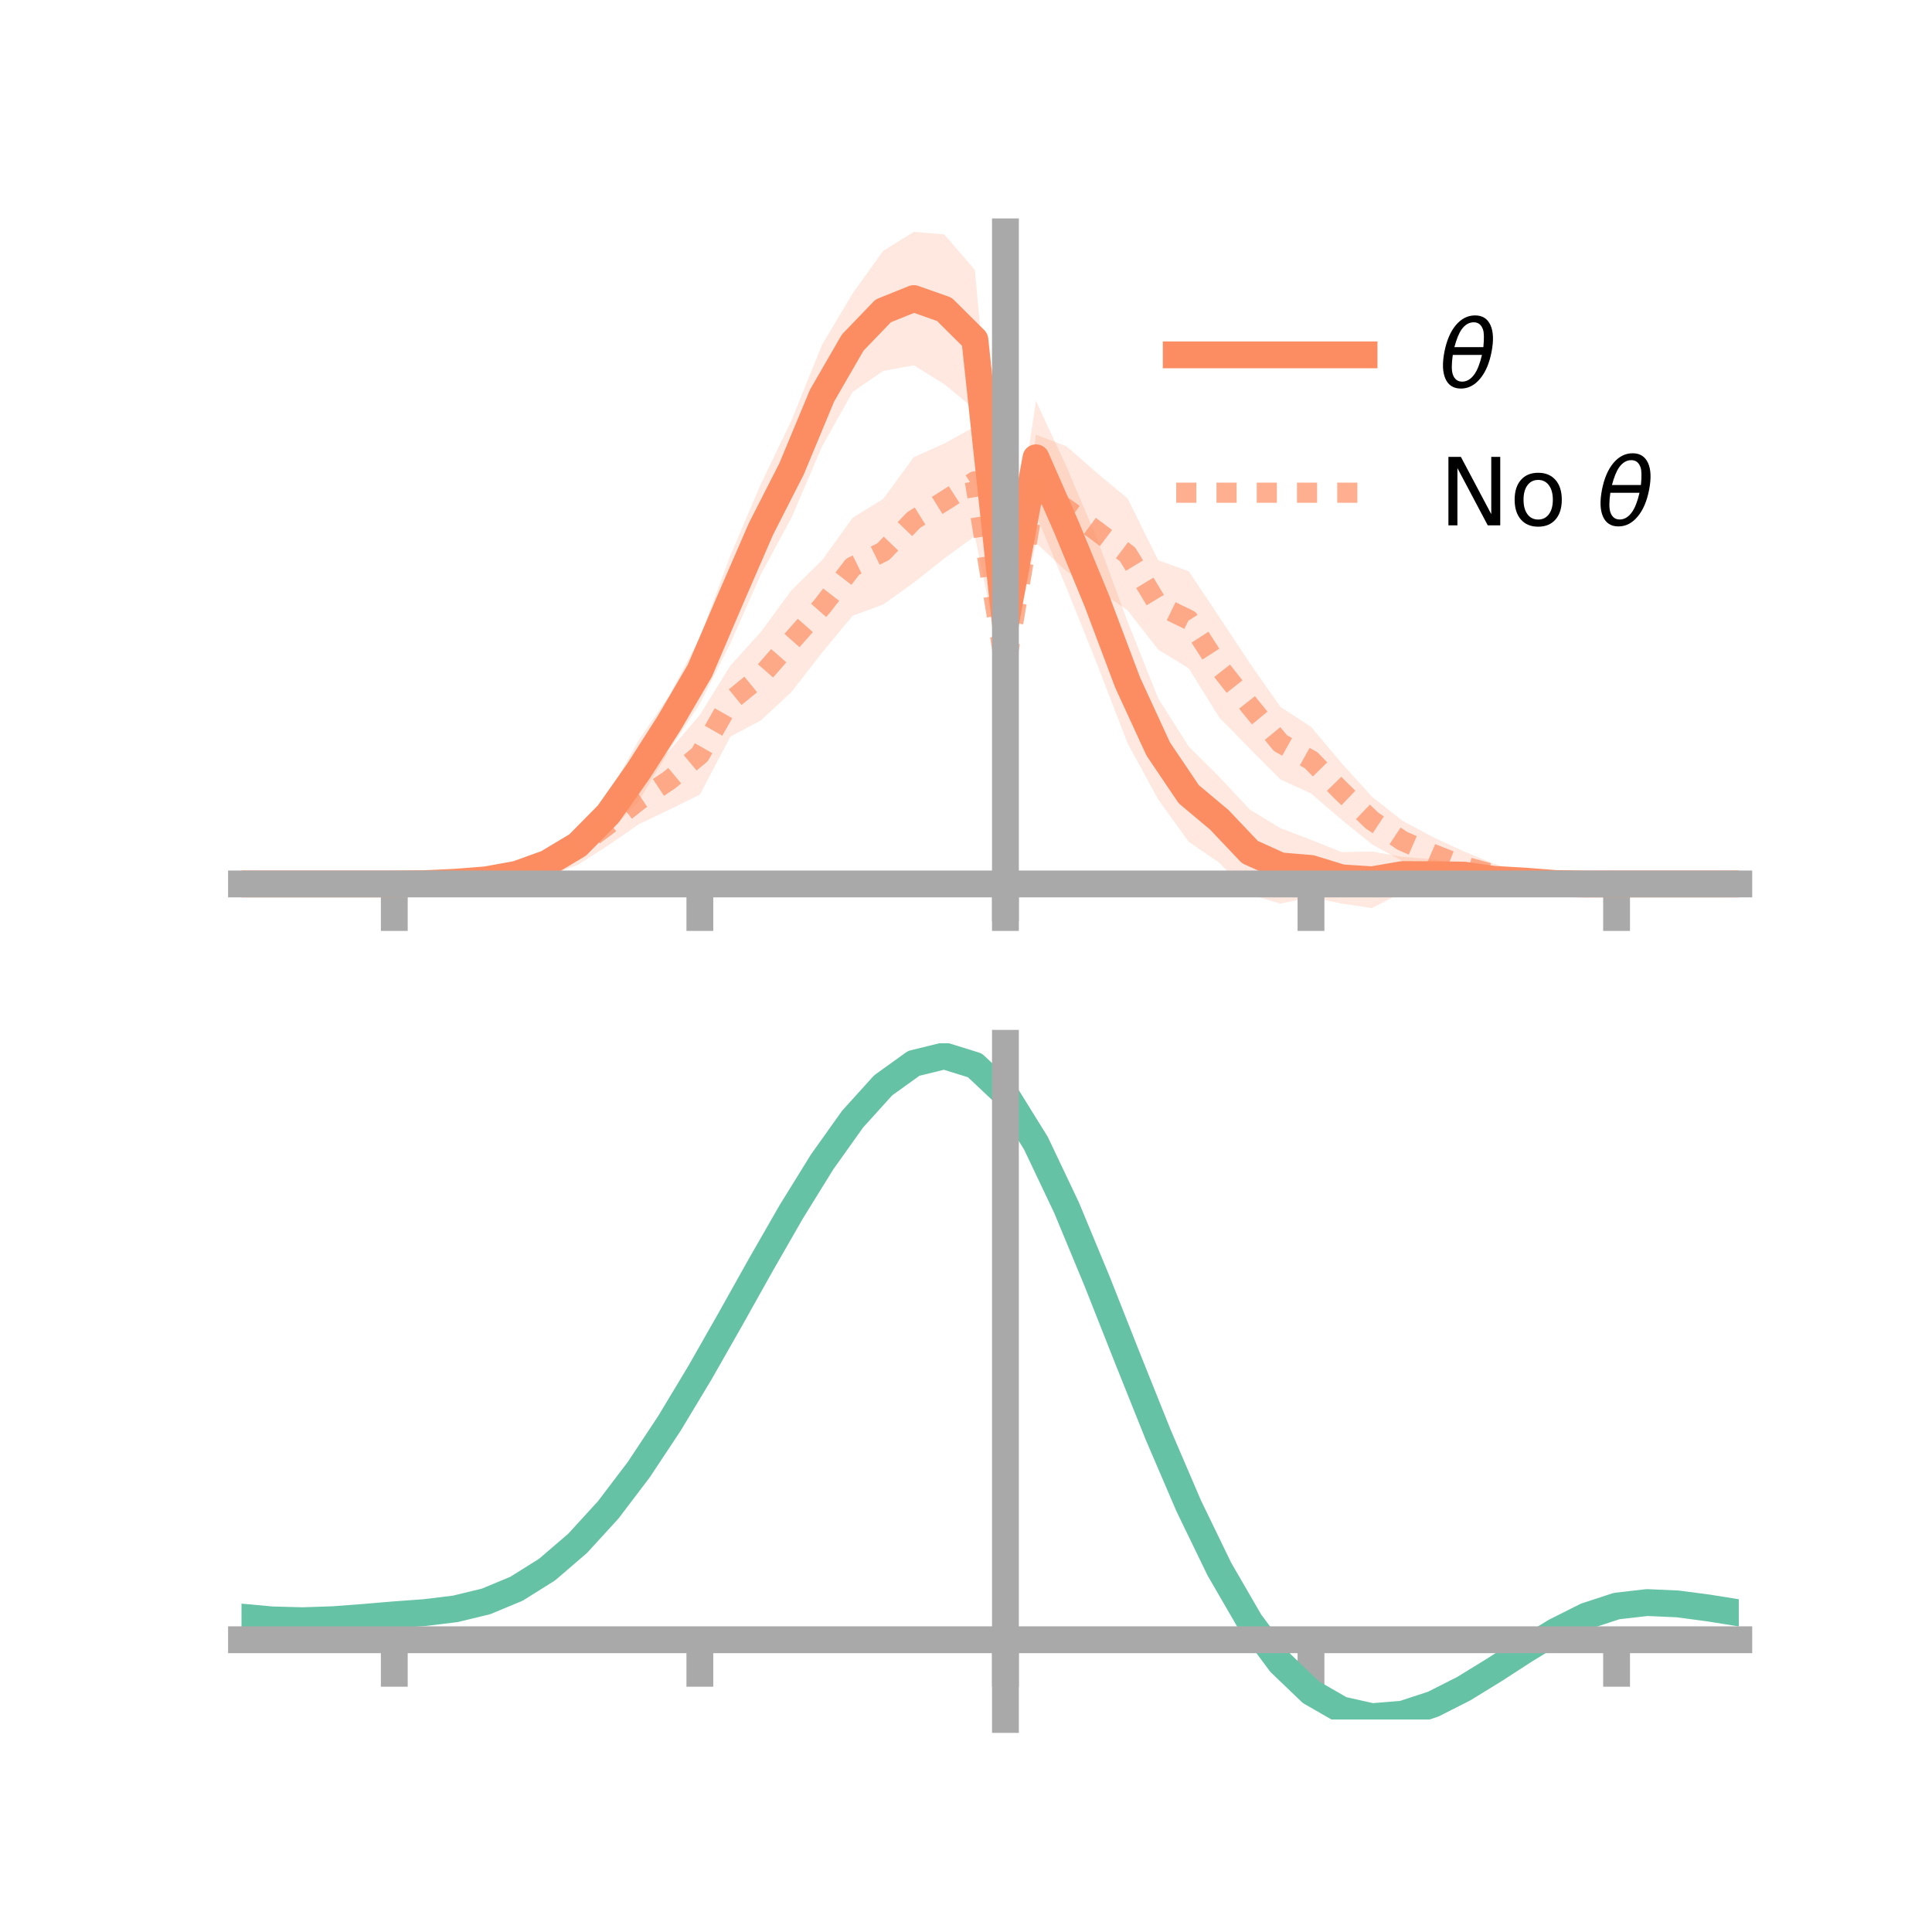 <?xml version="1.0" encoding="utf-8" standalone="no"?>
<!DOCTYPE svg PUBLIC "-//W3C//DTD SVG 1.1//EN"
  "http://www.w3.org/Graphics/SVG/1.1/DTD/svg11.dtd">
<!-- Created with matplotlib (https://matplotlib.org/) -->
<svg height="144pt" version="1.1" viewBox="0 0 144 144" width="144pt" xmlns="http://www.w3.org/2000/svg" xmlns:xlink="http://www.w3.org/1999/xlink">
 <defs>
  <style type="text/css">*{stroke-linecap:butt;stroke-linejoin:round;}</style>
 </defs>
 <g id="figure_1">
  <g id="patch_1">
   <path d="M 0 144 
L 144 144 
L 144 0 
L 0 0 
z
" style="fill:none;"/>
  </g>
  <g id="axes_1">
   <g id="patch_2">
    <path d="M 18 67.68 
L 129.6 67.68 
L 129.6 17.28 
L 18 17.28 
z
" style="fill:none;"/>
   </g>
   <g id="PolyCollection_1">
    <path clip-path="url(#p5d8c4a1da6)" d="M 18 65.885 
L 18 65.885 
L 20.278 65.885 
L 22.555 65.885 
L 24.833 65.885 
L 27.11 65.885 
L 29.388 65.885 
L 31.665 65.77 
L 33.943 65.531 
L 36.22 65.127 
L 38.498 64.49 
L 40.776 63.535 
L 43.053 61.985 
L 45.331 59.24 
L 47.608 55.176 
L 49.886 51.837 
L 52.163 47.534 
L 54.441 41.395 
L 56.718 36.059 
L 58.996 31.326 
L 61.273 25.698 
L 63.551 21.869 
L 65.829 18.697 
L 68.106 17.28 
L 70.384 17.471 
L 72.661 20.121 
L 74.939 44.954 
L 77.216 29.883 
L 79.494 34.803 
L 81.771 40.164 
L 84.049 46.349 
L 86.327 52.059 
L 88.604 55.647 
L 90.882 57.907 
L 93.159 60.347 
L 95.437 61.727 
L 97.714 62.596 
L 99.992 63.51 
L 102.269 63.469 
L 104.547 63.871 
L 106.824 64.048 
L 109.102 64.52 
L 111.38 64.918 
L 113.657 65.182 
L 115.935 65.616 
L 118.212 65.788 
L 120.49 65.885 
L 122.767 65.885 
L 125.045 65.885 
L 127.322 65.885 
L 129.6 65.885 
L 129.6 65.885 
L 129.6 65.885 
L 127.322 65.885 
L 125.045 65.885 
L 122.767 65.885 
L 120.49 65.885 
L 118.212 65.991 
L 115.935 66.086 
L 113.657 66.162 
L 111.38 66.168 
L 109.102 65.93 
L 106.824 66.345 
L 104.547 66.496 
L 102.269 67.68 
L 99.992 67.348 
L 97.714 66.861 
L 95.437 67.348 
L 93.159 66.669 
L 90.882 64.307 
L 88.604 62.746 
L 86.327 59.588 
L 84.049 55.408 
L 81.771 49.496 
L 79.494 43.816 
L 77.216 38.359 
L 74.939 48.067 
L 72.661 30.514 
L 70.384 28.64 
L 68.106 27.226 
L 65.829 27.645 
L 63.551 29.212 
L 61.273 33.271 
L 58.996 38.581 
L 56.718 42.786 
L 54.441 47.94 
L 52.163 52.449 
L 49.886 55.918 
L 47.608 59.706 
L 45.331 62.114 
L 43.053 63.98 
L 40.776 65.162 
L 38.498 65.844 
L 36.22 66.029 
L 33.943 65.981 
L 31.665 65.954 
L 29.388 65.885 
L 27.11 65.885 
L 24.833 65.885 
L 22.555 65.885 
L 20.278 65.885 
L 18 65.885 
z
" style="fill:#fc8d62;fill-opacity:0.2;"/>
   </g>
   <g id="PolyCollection_2">
    <path clip-path="url(#p5d8c4a1da6)" d="M 18 65.885 
L 18 65.885 
L 20.278 65.885 
L 22.555 65.885 
L 24.833 65.885 
L 27.11 65.885 
L 29.388 65.885 
L 31.665 65.754 
L 33.943 65.502 
L 36.22 64.894 
L 38.498 64.157 
L 40.776 63.328 
L 43.053 61.843 
L 45.331 59.922 
L 47.608 57.893 
L 49.886 55.95 
L 52.163 53.285 
L 54.441 49.607 
L 56.718 47.091 
L 58.996 43.988 
L 61.273 41.758 
L 63.551 38.591 
L 65.829 37.189 
L 68.106 34.077 
L 70.384 33.054 
L 72.661 31.796 
L 74.939 48.723 
L 77.216 32.402 
L 79.494 33.262 
L 81.771 35.263 
L 84.049 37.156 
L 86.327 41.762 
L 88.604 42.579 
L 90.882 45.993 
L 93.159 49.439 
L 95.437 52.69 
L 97.714 54.17 
L 99.992 56.878 
L 102.269 59.396 
L 104.547 61.182 
L 106.824 62.405 
L 109.102 63.455 
L 111.38 64.39 
L 113.657 65.089 
L 115.935 65.513 
L 118.212 65.771 
L 120.49 65.885 
L 122.767 65.885 
L 125.045 65.885 
L 127.322 65.885 
L 129.6 65.885 
L 129.6 65.885 
L 129.6 65.885 
L 127.322 65.885 
L 125.045 65.885 
L 122.767 65.885 
L 120.49 65.885 
L 118.212 65.987 
L 115.935 66.082 
L 113.657 66.194 
L 111.38 65.976 
L 109.102 65.67 
L 106.824 64.925 
L 104.547 64.185 
L 102.269 62.941 
L 99.992 61.093 
L 97.714 59.141 
L 95.437 58.093 
L 93.159 55.806 
L 90.882 53.478 
L 88.604 49.818 
L 86.327 48.419 
L 84.049 45.496 
L 81.771 43.941 
L 79.494 42.586 
L 77.216 40.464 
L 74.939 50.992 
L 72.661 39.956 
L 70.384 41.623 
L 68.106 43.428 
L 65.829 45.056 
L 63.551 45.891 
L 61.273 48.64 
L 58.996 51.571 
L 56.718 53.69 
L 54.441 54.9 
L 52.163 59.222 
L 49.886 60.349 
L 47.608 61.431 
L 45.331 63.012 
L 43.053 64.462 
L 40.776 65.298 
L 38.498 65.887 
L 36.22 65.902 
L 33.943 66.034 
L 31.665 65.971 
L 29.388 65.885 
L 27.11 65.885 
L 24.833 65.885 
L 22.555 65.885 
L 20.278 65.885 
L 18 65.885 
z
" style="fill:#fc8d62;fill-opacity:0.2;"/>
   </g>
   <g id="matplotlib.axis_1">
    <g id="xtick_1">
     <g id="line2d_1">
      <defs>
       <path d="M 0 0 
L 0 3.5 
" id="m95deceae24" style="stroke:#a9a9a9;stroke-width:2;"/>
      </defs>
      <g>
       <use style="fill:#a9a9a9;stroke:#a9a9a9;stroke-width:2;" x="29.388" xlink:href="#m95deceae24" y="65.885"/>
      </g>
     </g>
    </g>
    <g id="xtick_2">
     <g id="line2d_2">
      <g>
       <use style="fill:#a9a9a9;stroke:#a9a9a9;stroke-width:2;" x="52.163" xlink:href="#m95deceae24" y="65.885"/>
      </g>
     </g>
    </g>
    <g id="xtick_3">
     <g id="line2d_3">
      <g>
       <use style="fill:#a9a9a9;stroke:#a9a9a9;stroke-width:2;" x="74.939" xlink:href="#m95deceae24" y="65.885"/>
      </g>
     </g>
    </g>
    <g id="xtick_4">
     <g id="line2d_4">
      <g>
       <use style="fill:#a9a9a9;stroke:#a9a9a9;stroke-width:2;" x="97.714" xlink:href="#m95deceae24" y="65.885"/>
      </g>
     </g>
    </g>
    <g id="xtick_5">
     <g id="line2d_5">
      <g>
       <use style="fill:#a9a9a9;stroke:#a9a9a9;stroke-width:2;" x="120.49" xlink:href="#m95deceae24" y="65.885"/>
      </g>
     </g>
    </g>
   </g>
   <g id="matplotlib.axis_2"/>
   <g id="line2d_6">
    <path clip-path="url(#p5d8c4a1da6)" d="M 18 65.885 
L 20.278 65.885 
L 22.555 65.885 
L 24.833 65.885 
L 27.11 65.885 
L 29.388 65.885 
L 31.665 65.862 
L 33.943 65.756 
L 36.22 65.578 
L 38.498 65.167 
L 40.776 64.348 
L 43.053 62.982 
L 45.331 60.677 
L 47.608 57.441 
L 49.886 53.877 
L 52.163 49.991 
L 54.441 44.668 
L 56.718 39.423 
L 58.996 34.953 
L 61.273 29.484 
L 63.551 25.54 
L 65.829 23.171 
L 68.106 22.253 
L 70.384 23.055 
L 72.661 25.317 
L 74.939 46.511 
L 77.216 34.121 
L 79.494 39.309 
L 81.771 44.83 
L 84.049 50.878 
L 86.327 55.823 
L 88.604 59.197 
L 90.882 61.107 
L 93.159 63.508 
L 95.437 64.538 
L 97.714 64.728 
L 99.992 65.429 
L 102.269 65.574 
L 104.547 65.183 
L 106.824 65.197 
L 109.102 65.225 
L 111.38 65.543 
L 113.657 65.672 
L 115.935 65.851 
L 118.212 65.889 
L 120.49 65.885 
L 122.767 65.885 
L 125.045 65.885 
L 127.322 65.885 
L 129.6 65.885 
" style="fill:none;stroke:#fc8d62;stroke-linecap:square;stroke-width:2;"/>
   </g>
   <g id="line2d_7">
    <path clip-path="url(#p5d8c4a1da6)" d="M 18 65.885 
L 20.278 65.885 
L 22.555 65.885 
L 24.833 65.885 
L 27.11 65.885 
L 29.388 65.885 
L 31.665 65.862 
L 33.943 65.768 
L 36.22 65.398 
L 38.498 65.022 
L 40.776 64.313 
L 43.053 63.153 
L 45.331 61.467 
L 47.608 59.662 
L 49.886 58.149 
L 52.163 56.253 
L 54.441 52.253 
L 56.718 50.39 
L 58.996 47.78 
L 61.273 45.199 
L 63.551 42.241 
L 65.829 41.122 
L 68.106 38.753 
L 70.384 37.339 
L 72.661 35.876 
L 74.939 49.858 
L 77.216 36.433 
L 79.494 37.924 
L 81.771 39.602 
L 84.049 41.326 
L 86.327 45.09 
L 88.604 46.198 
L 90.882 49.736 
L 93.159 52.622 
L 95.437 55.392 
L 97.714 56.656 
L 99.992 58.986 
L 102.269 61.168 
L 104.547 62.683 
L 106.824 63.665 
L 109.102 64.562 
L 111.38 65.183 
L 113.657 65.642 
L 115.935 65.797 
L 118.212 65.879 
L 120.49 65.885 
L 122.767 65.885 
L 125.045 65.885 
L 127.322 65.885 
L 129.6 65.885 
" style="fill:none;stroke:#fc8d62;stroke-dasharray:1.5,1.5;stroke-dashoffset:0;stroke-opacity:0.7;stroke-width:1.5;"/>
   </g>
   <g id="patch_3">
    <path d="M 74.939 67.68 
L 74.939 17.28 
" style="fill:none;stroke:#a9a9a9;stroke-linecap:square;stroke-linejoin:miter;stroke-width:2;"/>
   </g>
   <g id="patch_4">
    <path d="M 129.6 67.68 
L 129.6 17.28 
" style="fill:none;"/>
   </g>
   <g id="patch_5">
    <path d="M 18 65.885 
L 129.6 65.885 
" style="fill:none;stroke:#a9a9a9;stroke-linecap:square;stroke-linejoin:miter;stroke-width:2;"/>
   </g>
   <g id="patch_6">
    <path d="M 18 17.28 
L 129.6 17.28 
" style="fill:none;"/>
   </g>
   <g id="legend_1">
    <g id="line2d_8">
     <path d="M 87.67 26.449 
L 101.67 26.449 
" style="fill:none;stroke:#fc8d62;stroke-linecap:square;stroke-width:2;"/>
    </g>
    <g id="line2d_9"/>
    <g id="text_1">
     <!-- $\theta$ -->
     <g transform="translate(107.27 28.899)scale(0.07 -0.07)">
      <defs>
       <path d="M 45.516 34.672 
L 14.453 34.672 
Q 12.359 20.062 14.5 13.875 
Q 17.188 6.25 24.469 6.25 
Q 31.781 6.25 37.359 13.922 
Q 42.234 20.656 45.516 34.672 
z
M 47.016 42.969 
Q 48.344 56.844 46.625 61.719 
Q 43.953 69.438 36.766 69.438 
Q 29.297 69.438 23.828 61.812 
Q 19.531 55.672 16.156 42.969 
z
M 38.188 76.766 
Q 49.906 76.766 54.594 66.406 
Q 59.281 56.109 55.719 37.844 
Q 52.203 19.625 43.453 9.281 
Q 34.766 -1.125 23.047 -1.125 
Q 11.281 -1.125 6.641 9.281 
Q 2 19.625 5.516 37.844 
Q 9.078 56.109 17.719 66.406 
Q 26.422 76.766 38.188 76.766 
z
" id="DejaVuSans-Oblique-952"/>
      </defs>
      <use transform="translate(0 0.234)" xlink:href="#DejaVuSans-Oblique-952"/>
     </g>
    </g>
    <g id="line2d_10">
     <path d="M 87.67 36.724 
L 101.67 36.724 
" style="fill:none;stroke:#fc8d62;stroke-dasharray:1.5,1.5;stroke-dashoffset:0;stroke-opacity:0.7;stroke-width:1.5;"/>
    </g>
    <g id="line2d_11"/>
    <g id="text_2">
     <!-- No $\theta$ -->
     <g transform="translate(107.27 39.174)scale(0.07 -0.07)">
      <defs>
       <path d="M 9.812 72.906 
L 23.094 72.906 
L 55.422 11.922 
L 55.422 72.906 
L 64.984 72.906 
L 64.984 0 
L 51.703 0 
L 19.391 60.984 
L 19.391 0 
L 9.812 0 
z
" id="DejaVuSans-78"/>
       <path d="M 30.609 48.391 
Q 23.391 48.391 19.188 42.75 
Q 14.984 37.109 14.984 27.297 
Q 14.984 17.484 19.156 11.844 
Q 23.344 6.203 30.609 6.203 
Q 37.797 6.203 41.984 11.859 
Q 46.188 17.531 46.188 27.297 
Q 46.188 37.016 41.984 42.703 
Q 37.797 48.391 30.609 48.391 
z
M 30.609 56 
Q 42.328 56 49.016 48.375 
Q 55.719 40.766 55.719 27.297 
Q 55.719 13.875 49.016 6.219 
Q 42.328 -1.422 30.609 -1.422 
Q 18.844 -1.422 12.172 6.219 
Q 5.516 13.875 5.516 27.297 
Q 5.516 40.766 12.172 48.375 
Q 18.844 56 30.609 56 
z
" id="DejaVuSans-111"/>
       <path id="DejaVuSans-32"/>
      </defs>
      <use transform="translate(0 0.234)" xlink:href="#DejaVuSans-78"/>
      <use transform="translate(74.805 0.234)" xlink:href="#DejaVuSans-111"/>
      <use transform="translate(135.986 0.234)" xlink:href="#DejaVuSans-32"/>
      <use transform="translate(167.773 0.234)" xlink:href="#DejaVuSans-Oblique-952"/>
     </g>
    </g>
   </g>
  </g>
  <g id="axes_2">
   <g id="patch_7">
    <path d="M 18 128.16 
L 129.6 128.16 
L 129.6 77.76 
L 18 77.76 
z
" style="fill:none;"/>
   </g>
   <g id="PolyCollection_3">
    <path clip-path="url(#pc289296dab)" d="M 18 120.568 
L 18 120.493 
L 20.278 120.708 
L 22.555 120.769 
L 24.833 120.685 
L 27.11 120.504 
L 29.388 120.304 
L 31.665 120.132 
L 33.943 119.849 
L 36.22 119.292 
L 38.498 118.335 
L 40.776 116.885 
L 43.053 114.892 
L 45.331 112.345 
L 47.608 109.279 
L 49.886 105.759 
L 52.163 101.888 
L 54.441 97.794 
L 56.718 93.633 
L 58.996 89.579 
L 61.273 85.821 
L 63.551 82.557 
L 65.829 79.992 
L 68.106 78.327 
L 70.384 77.76 
L 72.661 78.479 
L 74.939 80.654 
L 77.216 84.374 
L 79.494 89.24 
L 81.771 94.806 
L 84.049 100.655 
L 86.327 106.425 
L 88.604 111.814 
L 90.882 116.588 
L 93.159 120.582 
L 95.437 123.699 
L 97.714 125.905 
L 99.992 127.227 
L 102.269 127.741 
L 104.547 127.561 
L 106.824 126.826 
L 109.102 125.69 
L 111.38 124.316 
L 113.657 122.866 
L 115.935 121.5 
L 118.212 120.371 
L 120.49 119.628 
L 122.767 119.368 
L 125.045 119.474 
L 127.322 119.785 
L 129.6 120.161 
L 129.6 120.261 
L 129.6 120.261 
L 127.322 119.909 
L 125.045 119.617 
L 122.767 119.521 
L 120.49 119.786 
L 118.212 120.54 
L 115.935 121.699 
L 113.657 123.111 
L 111.38 124.613 
L 109.102 126.036 
L 106.824 127.209 
L 104.547 127.968 
L 102.269 128.16 
L 99.992 127.656 
L 97.714 126.357 
L 95.437 124.202 
L 93.159 121.173 
L 90.882 117.303 
L 88.604 112.682 
L 86.327 107.462 
L 84.049 101.869 
L 81.771 96.192 
L 79.494 90.784 
L 77.216 86.054 
L 74.939 82.438 
L 72.661 80.329 
L 70.384 79.635 
L 68.106 80.184 
L 65.829 81.791 
L 63.551 84.26 
L 61.273 87.394 
L 58.996 90.997 
L 56.718 94.877 
L 54.441 98.853 
L 52.163 102.759 
L 49.886 106.45 
L 47.608 109.806 
L 45.331 112.734 
L 43.053 115.171 
L 40.776 117.09 
L 38.498 118.498 
L 36.22 119.434 
L 33.943 119.979 
L 31.665 120.252 
L 29.388 120.413 
L 27.11 120.597 
L 24.833 120.759 
L 22.555 120.827 
L 20.278 120.765 
L 18 120.568 
z
" style="fill:#66c2a5;fill-opacity:0.2;"/>
   </g>
   <g id="matplotlib.axis_3">
    <g id="xtick_6">
     <g id="line2d_12">
      <g>
       <use style="fill:#a9a9a9;stroke:#a9a9a9;stroke-width:2;" x="29.388" xlink:href="#m95deceae24" y="122.218"/>
      </g>
     </g>
    </g>
    <g id="xtick_7">
     <g id="line2d_13">
      <g>
       <use style="fill:#a9a9a9;stroke:#a9a9a9;stroke-width:2;" x="52.163" xlink:href="#m95deceae24" y="122.218"/>
      </g>
     </g>
    </g>
    <g id="xtick_8">
     <g id="line2d_14">
      <g>
       <use style="fill:#a9a9a9;stroke:#a9a9a9;stroke-width:2;" x="74.939" xlink:href="#m95deceae24" y="122.218"/>
      </g>
     </g>
    </g>
    <g id="xtick_9">
     <g id="line2d_15">
      <g>
       <use style="fill:#a9a9a9;stroke:#a9a9a9;stroke-width:2;" x="97.714" xlink:href="#m95deceae24" y="122.218"/>
      </g>
     </g>
    </g>
    <g id="xtick_10">
     <g id="line2d_16">
      <g>
       <use style="fill:#a9a9a9;stroke:#a9a9a9;stroke-width:2;" x="120.49" xlink:href="#m95deceae24" y="122.218"/>
      </g>
     </g>
    </g>
   </g>
   <g id="matplotlib.axis_4"/>
   <g id="line2d_17">
    <path clip-path="url(#pc289296dab)" d="M 18 120.53 
L 20.278 120.737 
L 22.555 120.798 
L 24.833 120.722 
L 27.11 120.551 
L 29.388 120.358 
L 31.665 120.192 
L 33.943 119.914 
L 36.22 119.363 
L 38.498 118.416 
L 40.776 116.988 
L 43.053 115.031 
L 45.331 112.54 
L 47.608 109.542 
L 49.886 106.105 
L 52.163 102.323 
L 54.441 98.323 
L 56.718 94.255 
L 58.996 90.288 
L 61.273 86.608 
L 63.551 83.409 
L 65.829 80.892 
L 68.106 79.256 
L 70.384 78.697 
L 72.661 79.404 
L 74.939 81.546 
L 77.216 85.214 
L 79.494 90.012 
L 81.771 95.499 
L 84.049 101.262 
L 86.327 106.944 
L 88.604 112.248 
L 90.882 116.946 
L 93.159 120.878 
L 95.437 123.95 
L 97.714 126.131 
L 99.992 127.441 
L 102.269 127.951 
L 104.547 127.764 
L 106.824 127.018 
L 109.102 125.863 
L 111.38 124.464 
L 113.657 122.989 
L 115.935 121.599 
L 118.212 120.455 
L 120.49 119.707 
L 122.767 119.445 
L 125.045 119.546 
L 127.322 119.847 
L 129.6 120.211 
" style="fill:none;stroke:#66c2a5;stroke-linecap:square;stroke-width:2;"/>
   </g>
   <g id="patch_8">
    <path d="M 74.939 128.16 
L 74.939 77.76 
" style="fill:none;stroke:#a9a9a9;stroke-linecap:square;stroke-linejoin:miter;stroke-width:2;"/>
   </g>
   <g id="patch_9">
    <path d="M 129.6 128.16 
L 129.6 77.76 
" style="fill:none;"/>
   </g>
   <g id="patch_10">
    <path d="M 18 122.218 
L 129.6 122.218 
" style="fill:none;stroke:#a9a9a9;stroke-linecap:square;stroke-linejoin:miter;stroke-width:2;"/>
   </g>
   <g id="patch_11">
    <path d="M 18 77.76 
L 129.6 77.76 
" style="fill:none;"/>
   </g>
  </g>
 </g>
 <defs>
  <clipPath id="p5d8c4a1da6">
   <rect height="50.4" width="111.6" x="18" y="17.28"/>
  </clipPath>
  <clipPath id="pc289296dab">
   <rect height="50.4" width="111.6" x="18" y="77.76"/>
  </clipPath>
 </defs>
</svg>
